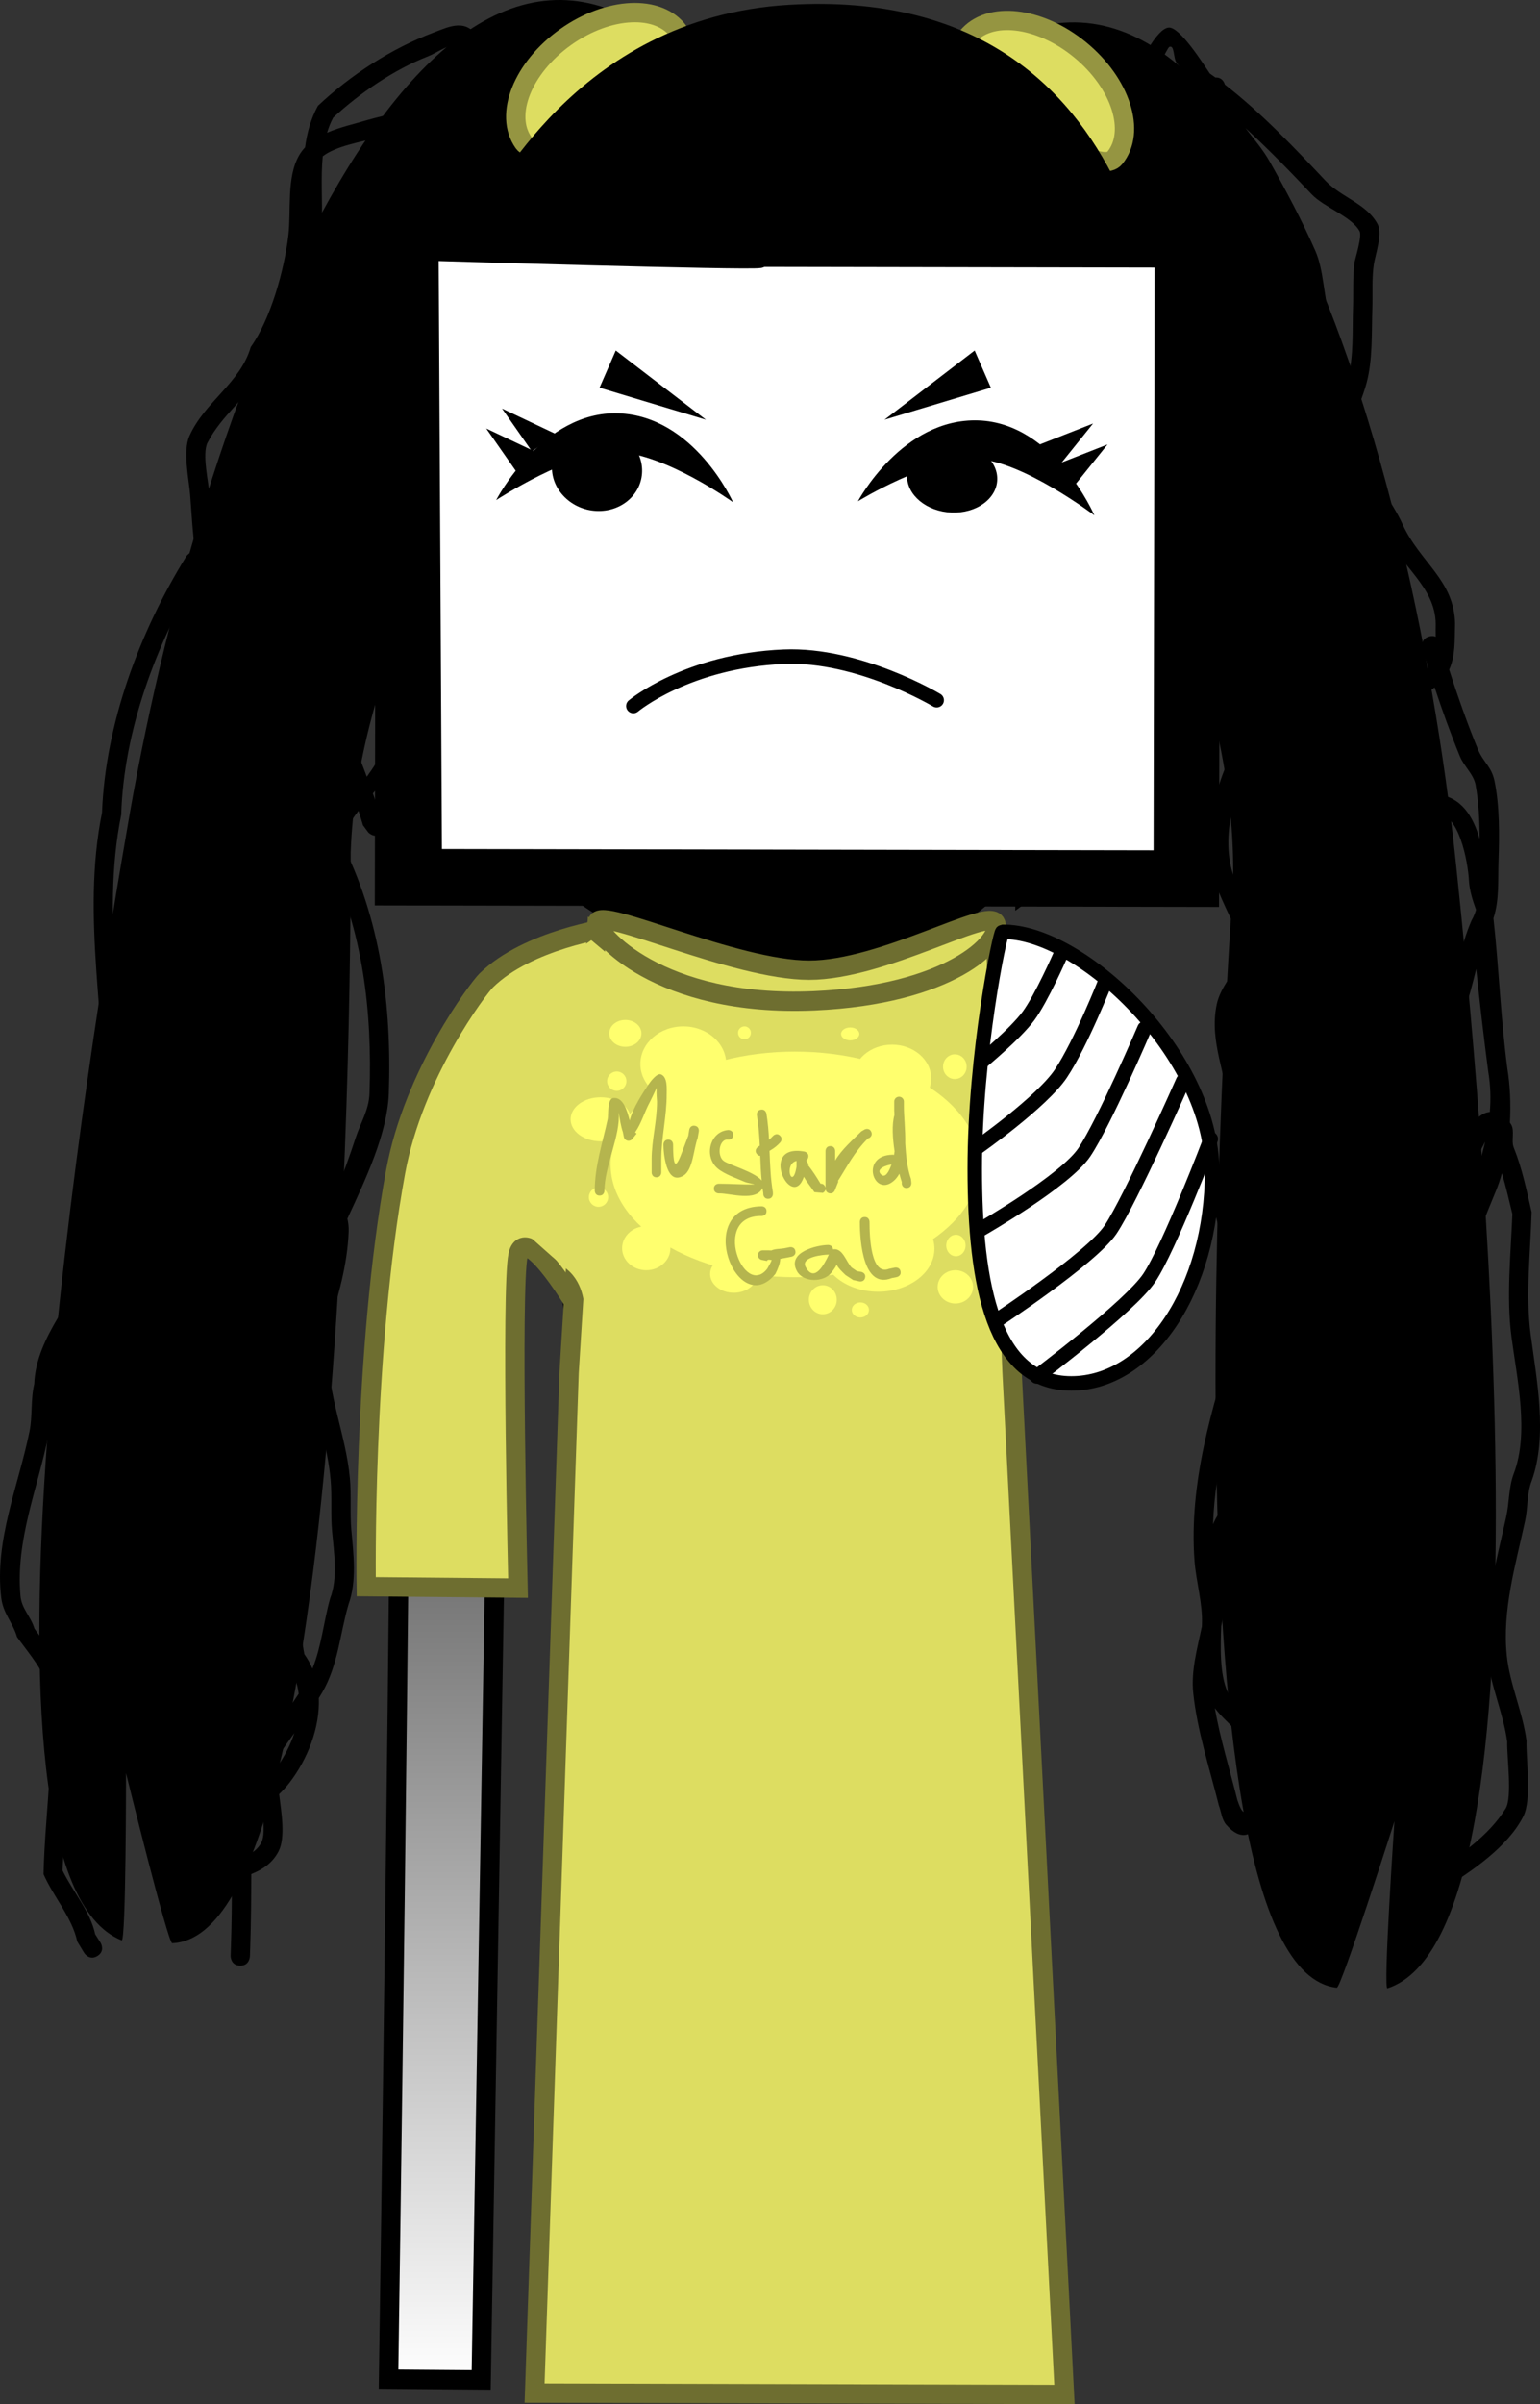 <svg version="1.1" xmlns="http://www.w3.org/2000/svg" xmlns:xlink="http://www.w3.org/1999/xlink" width="159.433" height="248.734" viewBox="0,0,159.433,248.734"><rect x="0" y="0" width="159.433" height="248.734" fill="#333333" stroke="none"/><defs><linearGradient x1="321.903" y1="134.031" x2="321.903" y2="289.072" gradientUnits="userSpaceOnUse" id="color-1"><stop offset="0" stop-color="#000000"/><stop offset="1" stop-color="#ffffff"/></linearGradient></defs><g transform="translate(-240.095,-42.145)"><g stroke-miterlimit="10"><g fill="none" stroke="none" stroke-width="1" stroke-linecap="butt" font-family="sans-serif" font-weight="normal" font-size="12" text-anchor="start"><g/><g/></g><g fill="#000000" stroke="none" stroke-width="0.5" stroke-linecap="butt"><path d="M387.896,237.73c-0.683,-0.731 0.048,-1.413 0.048,-1.413l0.501,-0.441c2.744,-1.697 5.821,-3.843 7.528,-6.632c0.705,-1.151 0.109,-5.441 0.158,-6.892c-0.393,-2.953 -1.71,-5.762 -2.031,-8.676c-0.544,-4.947 0.892,-9.867 1.926,-14.597c0.338,-1.545 0.235,-2.947 0.767,-4.428c1.644,-4.235 0.336,-9.959 -0.222,-14.206c-0.537,-4.094 -0.07,-8.555 0.095,-12.698c-0.348,-1.439 -0.67,-2.837 -1.081,-4.219c-0.17,0.608 -0.365,1.192 -0.587,1.744c-1.172,2.912 -2.477,5.6 -2.561,8.869l-0.034,0.999c-0.019,0.552 -0.481,0.984 -1.033,0.965c-0.352,-0.012 -0.656,-0.205 -0.825,-0.487l-1.044,-1.688l0.013,-0.008c-0.029,-0.043 -0.058,-0.088 -0.086,-0.132c-2.13,-3.457 0.147,-9.124 1.546,-12.287c0.574,-1.299 1.6,-4.165 3.358,-4.311c0.111,-1.347 0.079,-2.735 -0.164,-4.186c-0.469,-3.569 -0.875,-7.089 -1.245,-10.611c-0.367,1.463 -0.712,2.927 -1.272,4.348c-1.377,3.498 -3.854,6.527 -3.985,10.385l-0.098,0.134l0.055,0.02l-0.359,0.966c-0.14,0.404 -0.53,0.688 -0.979,0.673c-0.399,-0.014 -0.735,-0.259 -0.884,-0.603l-0.612,-1.336l0.372,-0.17c-0.712,-1.912 -0.427,-3.734 -0.401,-6.256c0.063,-6.124 0.226,-12.234 0.434,-18.355c0.111,-3.26 -0.472,-7.62 3.604,-7.882c2.607,0.244 3.794,2.3 4.478,4.608c0.001,-1.881 -0.097,-3.809 -0.416,-5.572c-0.2,-1.106 -1.195,-1.915 -1.623,-2.955c-0.925,-2.248 -1.814,-4.705 -2.619,-7.143c-0.37,0.273 -0.717,0.558 -0.854,0.976c-0.358,1.089 -0.378,2.566 -0.791,3.642c-0.507,1.322 -1.406,1.373 -1.394,2.787l-0.405,1.441c0,0 -0.275,0.961 -1.237,0.686c-0.961,-0.275 -0.686,-1.237 -0.686,-1.237l0.352,-1.202c0.097,-1.51 1.03,-1.861 1.476,-3.119c0.378,-1.067 0.369,-2.583 0.791,-3.642c0.39,-0.979 1.46,-1.526 2.093,-2.368c-0.209,-0.667 -0.41,-1.328 -0.603,-1.978c0,0 -0.284,-0.959 0.675,-1.243c0.289,-0.086 0.517,-0.058 0.694,0.022c-0.001,-0.458 -0.013,-0.915 0.002,-1.359c-0.056,-3.831 -3.627,-5.934 -5.235,-9.409c-0.608,-1.314 -1.468,-2.619 -2.276,-3.935c0.187,0.61 0.369,1.206 0.522,1.78c0.483,1.814 0.578,3.925 1.128,5.669c0.351,1.112 0.957,2.203 0.944,3.369c0,0 -0.034,0.999 -1.033,0.965c-0.999,-0.034 -0.965,-1.033 -0.965,-1.033c0.064,-0.94 -0.57,-1.796 -0.851,-2.696c-0.555,-1.776 -0.663,-3.907 -1.151,-5.749c-0.69,-2.602 -1.871,-5.592 -1.762,-8.337c0.018,-0.451 0.074,-0.891 0.158,-1.323c-1.003,-3.476 -1.816,-7.092 -2.389,-10.525c-0.587,-1.975 -0.524,-4.776 -1.377,-6.535c-1.475,-3.041 -3.001,-6.136 -4.646,-9.077c-1.578,-2.822 -3.953,-4.695 -4.703,-7.782c-0.389,-0.303 -0.781,-0.6 -1.175,-0.889c-0.616,-0.87 -1.348,-1.653 -2.002,-2.495c-0.375,-0.482 -0.207,-1.909 -0.766,-1.664c-0.228,0.1 -1.713,3.372 -2.037,3.823l0.175,-0.216c0,0 -0.034,0.999 -1.033,0.965c-0.999,-0.034 -0.965,-1.033 -0.965,-1.033l0.198,-0.882c0.751,-1.048 2.306,-4.525 3.588,-4.657c1.166,-0.12 3.678,3.897 4.266,4.752c0.194,0.135 0.387,0.273 0.58,0.413c0.671,-0.033 0.904,0.479 0.978,0.733c3.751,2.898 7.261,6.593 10.413,9.943c1.613,1.715 4.307,2.395 5.41,4.522c0.517,0.996 -0.264,3.197 -0.403,4.137c-0.217,1.468 -0.1,3.082 -0.151,4.566c-0.086,2.514 0.052,5.293 -0.604,7.727c-0.364,1.35 -0.97,2.658 -1.296,4.037c0.313,1.068 0.641,2.124 0.981,3.161c0.822,2.504 2.937,4.949 4.047,7.396c1.785,3.937 5.361,5.773 5.434,10.298c-0.058,1.729 0.063,3.234 -0.607,4.747c0.888,2.78 1.904,5.633 2.962,8.211c0.578,1.409 1.417,1.781 1.733,3.317c0.531,2.58 0.504,5.604 0.413,8.251c-0.07,2.07 0.095,4.047 -0.527,5.938c0.563,5.098 0.753,10.353 1.442,15.565c0.275,1.702 0.369,3.638 0.262,5.582c0.04,0.055 0.077,0.112 0.112,0.169c0.424,0.698 -0.012,1.676 0.293,2.434c0.87,2.16 1.314,4.371 1.842,6.65c-0.12,4.127 -0.641,8.572 -0.101,12.643c0.616,4.641 1.783,10.51 0.113,15.156c-0.518,1.334 -0.382,2.743 -0.689,4.164c-0.983,4.554 -2.391,9.225 -1.886,13.987c0.309,2.915 1.648,5.785 2.036,8.752c-0.057,1.989 0.561,6.058 -0.334,7.821c-1.614,3.178 -5.368,5.693 -8.296,7.505l-0.188,0.202c0,0 -0.731,0.683 -1.413,-0.048zM392.906,136.275c-0.356,-0.993 -0.681,-2.011 -0.737,-3.057c-0.102,-1.891 -1.034,-7.103 -3.44,-6.899c-1.967,-0.568 -1.493,4.657 -1.537,5.951c-0.208,6.105 -0.371,12.199 -0.433,18.307c-0.005,0.464 0.031,1.022 0.068,1.618c0.886,-2.067 2.106,-4.024 2.947,-6.141c1.124,-2.829 1.419,-5.842 2.668,-8.678c0.201,-0.353 0.351,-0.721 0.464,-1.101zM390.998,170.095c0.763,-3.343 2.102,-6.501 2.85,-9.828c-0.453,0.851 -0.989,1.919 -1.045,2.047c-0.567,1.294 -1.539,2.812 -1.782,4.229c-0.203,1.186 -0.131,2.373 -0.022,3.552zM379.636,81.266c0.626,-2.263 0.455,-4.924 0.534,-7.268c0.053,-1.552 -0.054,-3.226 0.167,-4.762c0.041,-0.284 0.794,-2.654 0.513,-3.17c-0.841,-1.544 -3.681,-2.461 -4.978,-3.836c-2.149,-2.28 -4.435,-4.635 -6.837,-6.833c0.862,1.126 1.812,2.223 2.497,3.44c1.659,2.948 3.37,6.148 4.735,9.253c0.881,2.004 0.862,4.736 1.501,6.904c0.393,2.409 0.92,4.881 1.542,7.331c0.116,-0.351 0.227,-0.703 0.326,-1.058z"/><path d="M371.129,124.053c0.999,0.034 0.965,1.033 0.965,1.033l-0.023,0.666c-0.166,4.874 -0.129,9.546 -1.149,14.173c0.373,1.093 0.593,2.167 0.515,3.192c1.652,2.564 1.17,6.07 1.071,8.998l-0.011,0.333c0,0 -0.034,0.999 -1.033,0.965c-0.999,-0.034 -0.965,-1.033 -0.965,-1.033l0.011,-0.333c0.097,-2.844 0.505,-5.886 -1.005,-8.416c0,-0.05 -0,-0.1 -0.001,-0.15c-0.625,0.979 -1.294,1.955 -1.485,2.971c-0.693,3.687 1.079,6.889 1.318,10.435c0.252,3.748 -0.254,7.689 -0.382,11.449c-0.178,5.2 2.332,10.45 2.795,15.649c0.313,3.512 -0.754,6.596 -1.343,9.909c-0.346,1.944 -0.528,3.397 -1.721,5.085c-2.298,2.069 -1.624,5.366 -1.724,8.312c-0.035,1.028 -0.217,2.063 -0.439,3.099c-0.071,1.982 -0.184,4.973 0.667,6.808c0.621,1.34 1.43,1.784 2.4,2.835c1.394,1.512 1.845,3.949 2.06,5.934c0.246,2.271 -1.511,8.494 -4.602,4.97c-0.471,-0.537 -0.512,-1.334 -0.769,-2.001c-0.963,-3.853 -2.247,-7.748 -2.652,-11.632c-0.241,-2.313 0.416,-4.592 0.894,-6.88c0.002,-0.073 0.005,-0.144 0.007,-0.215c0.092,-2.159 -0.609,-4.429 -0.771,-6.598c-0.592,-7.91 1.78,-15.873 4.16,-23.245c0,0 0.262,-0.811 1.051,-0.694c-0.895,-3.797 -2.141,-7.596 -2.012,-11.405c0.125,-3.681 0.624,-7.536 0.389,-11.204c-0.237,-3.711 -2.103,-7.133 -1.288,-10.999c0.388,-1.841 1.88,-3.269 2.533,-5.036c0.082,-0.281 0.158,-0.563 0.23,-0.846c-0.977,-2.701 -2.715,-5.367 -3.28,-8.116c-1.021,-4.966 1.092,-10.809 3.621,-14.916c0,0 0.525,-0.851 1.376,-0.325c0.851,0.525 0.325,1.376 0.325,1.376c-2.261,3.649 -4.333,9.091 -3.351,13.53c0.344,1.554 1.175,3.218 1.986,4.898c0.481,-3.573 0.449,-7.221 0.575,-10.946l0.023,-0.666c0,0 0.034,-0.999 1.033,-0.965zM369.469,182.069c-1.818,5.68 -3.585,11.718 -3.793,17.774c0.326,-0.776 0.805,-1.508 1.505,-2.183c1.351,-1.843 1.133,-4.052 1.663,-6.14c0.612,-2.408 1.149,-4.795 0.912,-7.358c-0.064,-0.698 -0.164,-1.396 -0.287,-2.094zM365.865,218.863c0.544,3.167 1.54,6.337 2.325,9.494c1.4,4.278 1.433,-3.656 0.946,-5.358c-0.473,-1.657 -2.214,-2.694 -3.271,-4.136z"/></g><path d="M279.638,128.315c-0.731,0.683 -1.413,-0.048 -1.413,-0.048l-0.55,-0.743c-0.148,-0.505 -0.304,-1.004 -0.465,-1.497c-0.252,0.329 -0.499,0.669 -0.736,1.023c-0.384,0.575 -0.766,1.249 -1.175,1.92c4.225,8.203 5.359,17.169 5.047,26.345c-0.168,4.133 -2.379,8.79 -4.286,12.907c0.092,0.407 0.145,0.834 0.134,1.293c-0.129,3.492 -1.082,6.745 -2.106,9.982c0.027,0.817 0.044,1.592 0.021,2.287c-0.159,4.662 1.782,8.674 2.208,13.294c0.163,1.769 -0.007,3.59 0.153,5.365c0.228,2.513 0.577,5.276 -0.297,7.706c-0.879,3.006 -1.066,6.24 -2.705,9.073c-0.117,0.202 -0.24,0.406 -0.368,0.61c0.123,3.066 -1.165,6.321 -3.035,8.751c-0.337,0.437 -0.7,0.822 -1.072,1.186c0.229,1.852 0.68,4.489 -0.063,5.918c-0.64,1.231 -1.673,1.89 -2.819,2.347c-0.009,2.513 -0.024,5.019 -0.109,7.51l-0.034,0.999c0,0 -0.034,0.999 -1.033,0.965c-0.999,-0.034 -0.965,-1.033 -0.965,-1.033l0.034,-0.999c0.077,-2.253 0.096,-4.52 0.106,-6.793c-0.076,0.022 -0.152,0.045 -0.227,0.067l-1.011,0.299c0,0 -0.959,0.284 -1.243,-0.675c-0.284,-0.959 0.675,-1.243 0.675,-1.243l0.029,-0.009c0.058,-0.157 0.131,-0.259 0.131,-0.259c0.896,-1.133 1.095,-2.813 1.683,-4.276c0.016,-1.15 0.04,-2.3 0.079,-3.447c0,0 0.034,-0.999 1.033,-0.965c0.445,0.015 0.685,0.222 0.815,0.446l-0.298,-0.163l-0.477,0.069c0.036,-0.09 0.072,-0.18 0.11,-0.27l-0.149,-0.082c0,0 0.023,-0.689 0.604,-0.903c0.29,-0.581 0.617,-1.158 0.969,-1.732c0.053,-3.541 0.429,-7.155 0.547,-10.633c0,0 0.034,-0.999 1.033,-0.965c0.999,0.034 0.965,1.033 0.965,1.033c-0.083,2.426 -0.301,4.928 -0.44,7.422c0.71,-1.008 1.425,-2.012 2.078,-3.016c-0.143,-1.149 -0.541,-2.267 -1.246,-3.296c-0.571,-2.512 -0.4,-5.032 -1.126,-7.493l-0.028,-0.647c0,0 0.034,-0.999 1.033,-0.965c0.999,0.034 0.965,1.033 0.965,1.033l-0.051,0.019c0.694,2.403 0.559,4.825 1.04,7.256c0.34,0.476 0.617,0.977 0.836,1.497c0.946,-2.333 1.16,-4.873 1.832,-7.259c0.824,-2.133 0.402,-4.738 0.202,-6.952c-0.159,-1.76 0.006,-3.564 -0.15,-5.318c-0.31,-3.494 -1.467,-6.624 -1.979,-9.956c-0.161,0.631 -0.308,1.266 -0.436,1.907c-0.803,4.021 -0.977,8.428 -3.048,12.26c-1.228,2.95 -0.927,6.922 -1.036,10.12l-0.011,0.333c0,0 -0.034,0.999 -1.033,0.965c-0.999,-0.034 -0.965,-1.033 -0.965,-1.033l0.011,-0.333c0.121,-3.553 -0.071,-7.591 1.225,-10.904c2.006,-3.673 2.112,-7.942 2.896,-11.796c0.521,-2.562 1.362,-5.033 2.158,-7.514c-0.066,-3 -0.229,-6.407 0.785,-8.915c0.351,-0.869 0.704,-1.732 1.054,-2.595c-0.376,-1.173 -1.053,-2.287 -1.226,-3.574c-0.477,-3.542 -0.103,-7.173 -0.309,-10.745c-0.151,-2.604 -1.132,-5.23 -1.073,-7.806c0,0 0.034,-0.999 1.033,-0.965c0.999,0.034 0.965,1.033 0.965,1.033c-0.121,2.452 0.931,5.109 1.07,7.609c0.197,3.535 -0.153,7.119 0.297,10.621c0.056,0.433 0.157,0.837 0.283,1.226c0.68,-1.733 1.329,-3.48 1.909,-5.274c0.522,-1.612 1.409,-2.946 1.453,-4.674c0.289,-8.491 -0.671,-16.771 -4.353,-24.413c-0.702,0.812 -1.52,1.412 -2.537,1.498c0,0 -0.999,-0.034 -0.965,-1.033c0.034,-0.999 1.033,-0.965 1.033,-0.965c0.206,0.102 2.167,-2.198 2.595,-2.797c0.731,-1.023 1.626,-2.082 2.517,-3.183c-1.788,-5.022 -3.954,-9.632 -4.383,-15.23c0,0 -0.077,-0.997 0.921,-1.074c0.997,-0.077 1.074,0.921 1.074,0.921c0.381,4.962 2.171,9.136 3.82,13.536c1.4,-1.927 2.532,-3.983 2.607,-6.202l0.011,-0.333c0,0 0.034,-0.999 1.033,-0.965c0.999,0.034 0.965,1.033 0.965,1.033l-0.011,0.333c-0.12,3.511 -2.003,5.58 -3.975,7.858c0.316,0.892 0.619,1.798 0.895,2.727l0.094,-0.054c0,0 0.683,0.731 -0.048,1.413zM267.108,232.86c0.403,-0.681 0.305,-2.068 0.131,-3.376c-0.334,0.367 -0.65,0.764 -0.929,1.22c-0.06,0.097 -0.116,0.195 -0.17,0.294c-0.012,0.955 -0.018,1.91 -0.022,2.864c0.389,-0.243 0.73,-0.562 0.99,-1.002zM270.567,221.449c-0.61,0.839 -1.213,1.684 -1.752,2.528c-0.002,0.308 -0,0.614 0.004,0.92c0.75,-1.07 1.354,-2.241 1.748,-3.448zM266.073,226.622c0.161,0.28 0.151,0.587 0.151,0.587c-0.006,0.171 -0.011,0.342 -0.017,0.513c0.225,-0.221 0.453,-0.437 0.68,-0.654z" fill="#000000" stroke="none" stroke-width="0.5" stroke-linecap="butt"/><path d="M267.358,86.166c-0.999,-0.034 -0.965,-1.033 -0.965,-1.033l0.085,-0.981c0.46,-1.185 0.377,-2.362 0.694,-3.574c-1.454,2.703 -4.145,4.53 -5.595,7.376c-0.574,1.126 0.111,4.117 0.2,5.253c0.208,2.631 0.229,5.657 1.011,8.164c0,0 0.284,0.959 -0.675,1.243c-0.959,0.284 -1.243,-0.675 -1.243,-0.675c-0.055,-0.193 -0.106,-0.388 -0.155,-0.584c-4.472,7.413 -7.813,16.396 -8.072,25.085c-2.194,10.873 0.516,21.808 0.227,32.609c-0.145,4.27 0.461,9.63 -1.194,13.65c-1.735,4.213 -5.902,8.218 -6.052,12.886c-0.402,1.706 -0.175,3.365 -0.513,5.047c-1.11,5.517 -3.416,10.821 -2.896,16.629c0.119,1.33 1.073,2.117 1.446,3.376c0.806,1.155 2.547,3.275 2.916,4.61c1.847,6.675 0.327,13.523 -0.012,20.405c1.081,2.236 2.87,4.207 3.385,6.611l0.555,0.869c0,0 0.526,0.85 -0.324,1.377c-0.85,0.526 -1.377,-0.324 -1.377,-0.324l-0.71,-1.175c-0.532,-2.483 -2.439,-4.583 -3.49,-6.964c0.155,-7.052 1.464,-13.43 0.04,-20.284c-0.21,-1.01 -2.151,-3.347 -2.785,-4.256c-0.455,-1.538 -1.433,-2.393 -1.636,-4.067c-0.718,-5.93 1.787,-11.574 2.926,-17.193c0.33,-1.628 0.101,-3.262 0.493,-4.924c0.177,-4.924 4.341,-8.965 6.183,-13.379c1.563,-3.746 0.911,-8.977 1.046,-12.956c0.359,-10.859 -2.424,-21.835 -0.214,-32.778c0.35,-9.221 3.886,-18.667 8.701,-26.466c0,0 0.355,-0.576 0.955,-0.488c-0.286,-1.955 -0.379,-3.989 -0.53,-5.898c-0.126,-1.594 -0.78,-4.523 -0.08,-6.097c1.58,-3.551 5.287,-5.497 6.351,-9.211c2.059,-2.871 3.479,-7.992 3.894,-11.537c0.305,-2.609 -0.207,-5.98 1.107,-8.282c0.176,-0.309 0.386,-0.587 0.622,-0.839c0.205,-1.5 0.594,-2.952 1.333,-4.3c3.41,-3.214 7.645,-5.947 12,-7.59c1.516,-0.572 3.499,-1.604 4.674,0.775c0.529,1.07 -1.447,2.217 -1.907,2.818c-1.54,2.011 -2.55,4.713 -4.829,6.105c-1.127,0.689 -2.984,0.911 -4.256,1.287c-1.198,0.342 -3.854,0.776 -5.184,1.83c-0.214,2.235 -0.021,4.612 -0.092,6.713c-0.045,1.33 0.245,3.35 -0.2,4.619c-0.261,0.746 -0.945,1.347 -1.038,2.132c-0.394,3.334 -1.061,6.455 -3.076,9.218c-0.478,1.266 -0.278,2.546 -0.748,3.854l0.039,0.352c0,0 -0.034,0.999 -1.033,0.965zM273.956,55.876c1.382,-0.6 2.931,-0.935 4.168,-1.311c1.871,-0.554 4.436,-0.841 5.541,-2.69c0.235,-0.393 0.122,-0.941 0.379,-1.321c0.641,-0.952 1.453,-1.777 2.152,-2.687c0.3,-0.39 0.667,-0.736 1.073,-1.013c0.135,-0.092 0.648,-0.024 0.487,-0.053c-1.146,-0.205 -2.371,0.791 -3.371,1.18c-3.456,1.344 -7.02,3.771 -9.793,6.331c-0.266,0.496 -0.473,1.02 -0.635,1.565zM267.596,79.669c0.446,-0.687 0.806,-1.4 1.11,-2.129c-0.271,0.499 -0.556,0.962 -0.853,1.376c-0.074,0.259 -0.161,0.51 -0.257,0.753z" fill="#000000" stroke="none" stroke-width="0.5" stroke-linecap="butt"/><path d="M338.964,49.582c28.042,-22.999 47.069,36.24 51.866,81.938c2.551,24.295 10.791,110.502 -7.096,116.338c-0.467,0.152 0.725,-17.288 0.725,-17.288c0,0 -5.523,17.27 -5.968,17.223c-19.036,-2.037 -10.776,-113.274 -10.758,-113.807c1.281,-37.603 -37.236,-77.459 -28.769,-84.403z" fill="#000000" stroke="none" stroke-width="0" stroke-linecap="butt"/><path d="M276.4,130.374c-0.018,0.534 0.655,112.075 -18.475,112.812c-0.448,0.017 -4.783,-17.589 -4.783,-17.589c0,0 0.003,17.481 -0.453,17.297c-17.449,-7.039 -3.363,-92.485 0.835,-116.551c7.895,-45.265 30.908,-103.073 57.32,-78.219c7.975,7.504 -33.164,44.648 -34.444,82.25z" fill="#000000" stroke="none" stroke-width="0" stroke-linecap="butt"/><path d="M351.917,47.298c4.215,3.457 5.822,8.466 3.59,11.189c-2.233,2.722 -17.498,-9.797 -15.265,-12.519c2.233,-2.722 7.46,-2.127 11.675,1.33z" fill="#dddd61" stroke="#959541" stroke-width="2" stroke-linecap="butt"/><path d="M310.38,45.451c2.042,2.868 -14.039,14.32 -16.081,11.452c-2.042,-2.868 -0.098,-7.756 4.343,-10.919c4.441,-3.162 9.696,-3.401 11.739,-0.533z" fill="#dddd61" stroke="#959541" stroke-width="2" stroke-linecap="butt"/><path d="M280.32,288.291c0,0 1.389,-93.71 1.231,-117.339c-0.055,-8.153 8.187,-36.761 40.202,-36.921c31.602,-0.158 39.857,29.487 39.849,36.897c-0.005,2.874 -2.647,3.508 -3.154,4.798c-2.391,6.083 -6.847,-1.558 -6.847,-1.558c0,0 0.075,-3.099 -2.816,-3.154c-3.434,-0.065 -2.945,3.116 -2.945,3.116c0,0 -1.418,6.627 -1.407,12.605c0.031,17.474 1.613,102.265 1.613,102.265l-48.214,0.072c0,0 2.789,-79.963 2.738,-99.053c-0.021,-7.795 -2.044,-17.895 -2.044,-17.895c0,0 -0.721,-1.205 -3.886,-1.22c-3.111,-0.015 -2.816,2.909 -2.816,2.909l-1.914,114.556z" fill="url(#color-1)" stroke="#000000" stroke-width="2" stroke-linecap="butt"/><path d="M346.759,141.018c0,0 3.699,-0.701 9.5,6c1.535,1.773 4.543,3.002 6.368,13.191c-0.768,1.428 -1.443,2.967 -1.668,4.257c-0.27,1.55 0.33,4.257 -0.325,5.617c-0.591,1.226 -2.049,1.06 -3.059,0.77c-2.116,3.434 -0.234,13.57 -7.189,10.965c-1.062,-0.398 -1.827,-0.935 -2.738,-1.606c-0.539,-0.183 -1.992,-1.063 -2.545,-1.057c-1.532,0.017 -2.362,1.378 -3.374,2.229c-0.214,0.18 -0.428,0.367 -0.64,0.56c2.388,-20.392 5.668,-40.926 5.668,-40.926z" fill="#000000" stroke="none" stroke-width="0" stroke-linecap="butt"/><path d="M284.028,80.698c0.255,-1.393 6.147,-18.077 6.223,-18.002c0.778,0.768 8.979,-18.74 31.532,-20.055c38.702,-2.258 38.6,38.041 39.678,41.311c3.129,9.493 2.865,15.453 1.59,14.329c-1.189,-1.049 -3.692,-3.273 -3.692,-3.273c0,0 2.737,10.447 0.606,20.728c-1.884,9.422 -7.88,16.967 -7.88,16.967l-1.075,-2.385c0,0 -1.097,2.162 -2.272,3.257c-1.175,1.095 -3.536,2.794 -3.536,2.794l0.034,-3.705c0,0 -7.431,10.771 -24.707,10.036c-16.288,-0.81 -25.693,-11.556 -25.693,-11.556l-0.206,2.649c0,0 -3.78,-3.423 -5.847,-9.912c-2.464,-7.734 -2.821,-12.346 -2.821,-12.346l-4.259,-5.175c0,0 -3.188,-2.999 -0.934,-8.762c2.127,-5.442 2.471,-10.88 2.471,-10.88c0,0 -1.383,0.615 -3.355,0.681c-1.248,0.042 3.987,-5.839 4.144,-6.699z" fill="#000000" stroke="none" stroke-width="1.5" stroke-linecap="butt"/><path d="M277.509,87.267h0c0,0 -0,0 -0,0z" fill="#000000" stroke="none" stroke-width="1.5" stroke-linecap="butt"/><path d="M295.186,105.377c0,0 -3.462,-3.043 -4.028,-8.593c-0.316,-3.096 2.233,-2.205 2.233,-2.205" fill="none" stroke="#000000" stroke-width="0.25" stroke-linecap="round"/><path d="M349.817,100.57c1.232,-5.94 2.083,-8.549 4.015,-8.224c1.931,0.325 1.631,4.307 0.14,10.002c-1.417,5.413 -6.466,8.76 -6.466,8.76c0,0 1.079,-4.598 2.311,-10.539z" fill="#ffffff" stroke="#000000" stroke-width="1" stroke-linecap="butt"/><path d="M279.598,135.121l0.127,-70.667l86,0.154l-0.127,70.667z" fill="#000000" stroke="#000000" stroke-width="1.4" stroke-linecap="butt"/><path d="M285.149,130.683l-0.343,-62.254c0,0 32.624,0.995 33.971,0.751l0.03,-0.006c0,0 0.125,-0.027 0.235,-0.117l41.289,0.074l-0.111,61.687z" fill="#ffffff" stroke="#000000" stroke-width="1.4" stroke-linecap="butt"/><g fill="#000000" stroke="none" stroke-width="0" stroke-linecap="butt"><path d="M291.46,93.888c0,0 4.775,-9.248 12.648,-8.98c7.873,0.268 11.875,9.198 11.875,9.198c0,0 -7.002,-5.021 -12.011,-5.192c-4.676,-0.159 -12.512,4.974 -12.512,4.974z"/><path d="M292.073,84.417l5.618,2.66l-2.529,1.765z"/><path d="M290.434,86.479l5.618,2.66l-2.529,1.765z"/></g><g fill="#000000" stroke="none" stroke-width="0" stroke-linecap="butt"><path d="M341.249,89.649c-5.009,-0.171 -12.337,4.362 -12.337,4.362c0,0 4.6,-8.637 12.473,-8.369c7.873,0.268 12.008,9.82 12.008,9.82c0,0 -7.468,-5.654 -12.144,-5.813z"/><path d="M349.877,90.166l-2.403,-1.933l5.786,-2.271z"/><path d="M351.372,92.334l-2.403,-1.933l5.786,-2.271z"/></g><path d="M278.01,206.305c0,0 -0.404,-24.21 3.046,-42.954c1.872,-10.168 8.574,-18.979 9.373,-19.765c4.326,-4.255 12.724,-5.424 12.724,-5.424l-3.734,38.574c0,0 -4.96,-8.192 -5.695,-4.716c-0.735,3.476 0,34.429 0,34.429z" fill="#dddd61" stroke="#6e6e30" stroke-width="2" stroke-linecap="butt"/><path d="M295.439,289.733l3.571,-105.571l2.857,-45.714c0,0 12.262,5.143 20.857,5.143c8.547,0 20.429,-4.714 20.429,-4.714l1.714,45.143l5.429,105.857z" fill="#dddd61" stroke="#6e6e30" stroke-width="2" stroke-linecap="butt"/><path d="M301.941,137.544c0.406,-1.588 14.21,4.975 21.927,4.975c7.683,0 18.662,-6.577 19.31,-4.849c0.714,1.905 -4.82,7.404 -18.804,8.019c-16.137,0.709 -22.702,-7.091 -22.433,-8.145z" fill="#dddd61" stroke="#6e6e30" stroke-width="2" stroke-linecap="butt"/><path d="M306.572,90.903c-0.035,2.389 -2.154,4.227 -4.733,4.106c-2.578,-0.121 -4.64,-2.156 -4.605,-4.544c0.035,-2.389 2.154,-4.227 4.733,-4.106c2.578,0.121 4.64,2.156 4.605,4.544z" fill="#000000" stroke="none" stroke-width="0" stroke-linecap="butt"/><path d="M293.724,168.983l3.286,-26.571l4.298,-2.998l11.417,9.569l-12.143,28.571c0,0 0.09,-2.527 -1.773,-4.072c-1.748,-1.449 -5.084,-4.5 -5.084,-4.5z" fill="#dddd61" stroke="none" stroke-width="0" stroke-linecap="butt"/><path d="M341.474,162.614c0,6.443 -8.544,11.667 -19.083,11.667c-10.539,0 -19.083,-5.223 -19.083,-11.667c0,-6.443 8.544,-11.667 19.083,-11.667c10.539,0 19.083,5.223 19.083,11.667z" fill="#ffff6e" stroke="none" stroke-width="0" stroke-linecap="butt"/><path d="M365.582,163.341c0,12.111 -6.524,21.929 -14.571,21.929c-8.048,0 -10,-10.103 -10,-22.214c0,-11.922 2.623,-24.496 2.857,-24.5c8.046,-0.153 21.714,12.675 21.714,24.786z" fill="#ffffff" stroke="#000000" stroke-width="1.5" stroke-linecap="butt"/><path d="M354.582,143.555c0,0 -2.584,6.564 -4.655,9.659c-1.972,2.946 -8.631,7.627 -8.631,7.627" fill="none" stroke="#000000" stroke-width="1.5" stroke-linecap="round"/><path d="M349.867,140.983c0,0 -1.953,4.46 -3.3,6.28c-1.366,1.846 -4.842,4.72 -4.842,4.72" fill="none" stroke="#000000" stroke-width="1.5" stroke-linecap="round"/><path d="M358.582,148.555c0,0 -4.155,9.707 -6.226,12.802c-1.972,2.946 -10.631,7.913 -10.631,7.913" fill="none" stroke="#000000" stroke-width="1.5" stroke-linecap="round"/><path d="M362.582,153.983c0,0 -5.441,12.279 -7.512,15.373c-1.972,2.946 -11.917,9.484 -11.917,9.484" fill="none" stroke="#000000" stroke-width="1.5" stroke-linecap="round"/><path d="M365.439,159.983c0,0 -4.298,11.279 -6.369,14.373c-1.972,2.946 -11.631,10.198 -11.631,10.198" fill="none" stroke="#000000" stroke-width="1.5" stroke-linecap="round"/><path d="M305.391,157.948c0,1.258 -1.393,2.278 -3.111,2.278c-1.718,0 -3.111,-1.02 -3.111,-2.278c0,-1.258 1.393,-2.278 3.111,-2.278c1.718,0 3.111,1.02 3.111,2.278z" fill="#ffff6e" stroke="none" stroke-width="0" stroke-linecap="butt"/><path d="M318.502,173.948c0,1.074 -1.094,1.944 -2.444,1.944c-1.35,0 -2.444,-0.871 -2.444,-1.944c0,-1.074 1.094,-1.944 2.444,-1.944c1.35,0 2.444,0.871 2.444,1.944z" fill="#ffff6e" stroke="none" stroke-width="0" stroke-linecap="butt"/><path d="M303.058,166.003c0,0.552 -0.448,1 -1,1c-0.552,0 -1,-0.448 -1,-1c0,-0.552 0.448,-1 1,-1c0.552,0 1,0.448 1,1z" fill="#ffff6e" stroke="none" stroke-width="0" stroke-linecap="butt"/><path d="M309.502,171.281c0,1.258 -1.119,2.278 -2.5,2.278c-1.381,0 -2.5,-1.02 -2.5,-2.278c0,-1.258 1.119,-2.278 2.5,-2.278c1.381,0 2.5,1.02 2.5,2.278z" fill="#ffff6e" stroke="none" stroke-width="0" stroke-linecap="butt"/><path d="M315.28,152.225c0,2.148 -1.99,3.889 -4.444,3.889c-2.455,0 -4.444,-1.741 -4.444,-3.889c0,-2.148 1.99,-3.889 4.444,-3.889c2.455,0 4.444,1.741 4.444,3.889z" fill="#ffff6e" stroke="none" stroke-width="0" stroke-linecap="butt"/><path d="M304.947,154.003c0,0.552 -0.448,1 -1,1c-0.552,0 -1,-0.448 -1,-1c0,-0.552 0.448,-1 1,-1c0.552,0 1,0.448 1,1z" fill="#ffff6e" stroke="none" stroke-width="0" stroke-linecap="butt"/><path d="M336.502,153.725c0,1.933 -1.816,3.5 -4.056,3.5c-2.24,0 -4.056,-1.567 -4.056,-3.5c0,-1.933 1.816,-3.5 4.056,-3.5c2.24,0 4.056,1.567 4.056,3.5z" fill="#ffff6e" stroke="none" stroke-width="0" stroke-linecap="butt"/><path d="M336.836,171.337c0,2.455 -2.612,4.444 -5.833,4.444c-3.222,0 -5.833,-1.99 -5.833,-4.444c0,-2.455 2.612,-4.444 5.833,-4.444c3.222,0 5.833,1.99 5.833,4.444z" fill="#ffff6e" stroke="none" stroke-width="0" stroke-linecap="butt"/><path d="M326.724,176.614c0,0.828 -0.647,1.5 -1.444,1.5c-0.798,0 -1.444,-0.672 -1.444,-1.5c0,-0.828 0.647,-1.5 1.444,-1.5c0.798,0 1.444,0.672 1.444,1.5z" fill="#ffff6e" stroke="none" stroke-width="0" stroke-linecap="butt"/><path d="M330.058,177.67c0,0.43 -0.398,0.778 -0.889,0.778c-0.491,0 -0.889,-0.348 -0.889,-0.778c0,-0.43 0.398,-0.778 0.889,-0.778c0.491,0 0.889,0.348 0.889,0.778z" fill="#ffff6e" stroke="none" stroke-width="0" stroke-linecap="butt"/><path d="M340.058,171.003c0,0.614 -0.448,1.111 -1,1.111c-0.552,0 -1,-0.497 -1,-1.111c0,-0.614 0.448,-1.111 1,-1.111c0.552,0 1,0.497 1,1.111z" fill="#ffff6e" stroke="none" stroke-width="0" stroke-linecap="butt"/><path d="M340.836,175.281c0,0.951 -0.821,1.722 -1.833,1.722c-1.013,0 -1.833,-0.771 -1.833,-1.722c0,-0.951 0.821,-1.722 1.833,-1.722c1.013,0 1.833,0.771 1.833,1.722z" fill="#ffff6e" stroke="none" stroke-width="0" stroke-linecap="butt"/><path d="M340.169,152.503c0,0.706 -0.547,1.278 -1.222,1.278c-0.675,0 -1.222,-0.572 -1.222,-1.278c0,-0.706 0.547,-1.278 1.222,-1.278c0.675,0 1.222,0.572 1.222,1.278z" fill="#ffff6e" stroke="none" stroke-width="0" stroke-linecap="butt"/><path d="M329.058,149.114c0,0.368 -0.423,0.667 -0.944,0.667c-0.522,0 -0.944,-0.298 -0.944,-0.667c0,-0.368 0.423,-0.667 0.944,-0.667c0.522,0 0.944,0.298 0.944,0.667z" fill="#ffff6e" stroke="none" stroke-width="0" stroke-linecap="butt"/><path d="M317.836,149.003c0,0.368 -0.298,0.667 -0.667,0.667c-0.368,0 -0.667,-0.298 -0.667,-0.667c0,-0.368 0.298,-0.667 0.667,-0.667c0.368,0 0.667,0.298 0.667,0.667z" fill="#ffff6e" stroke="none" stroke-width="0" stroke-linecap="butt"/><path d="M306.502,149.059c0,0.767 -0.746,1.389 -1.667,1.389c-0.92,0 -1.667,-0.622 -1.667,-1.389c0,-0.767 0.746,-1.389 1.667,-1.389c0.92,0 1.667,0.622 1.667,1.389z" fill="#ffff6e" stroke="none" stroke-width="0" stroke-linecap="butt"/><path d="M308.058,163.948c-0.5,0 -0.5,-0.5 -0.5,-0.5c0,-0.222 0,-1.111 0,-1.333c0,-2.051 0.556,-3.949 0.556,-6c0,-0.155 -0.092,-0.935 -0.031,-1.433c-0.242,0.519 -0.643,1.35 -0.695,1.447c-0.596,1.105 -0.883,2.233 -1.543,3.171l0.159,0.127l-0.442,0.552c-0.092,0.116 -0.234,0.191 -0.393,0.191c-0.246,0 -0.45,-0.177 -0.492,-0.411l-0.103,-0.513c-0.176,-0.447 -0.348,-1.493 -0.427,-2.043c0.209,2.424 -1.48,5.615 -1.478,8.134c0,0 0,0.5 -0.5,0.5c-0.5,0 -0.5,-0.5 -0.5,-0.5c0.002,-2.583 0.807,-4.937 1.341,-7.419c0.084,-0.389 -0.065,-2.098 0.57,-2.17c1.031,-0.118 1.432,1.274 1.703,2.331c0.311,-1.28 1.412,-2.934 1.916,-3.687c0.209,-0.313 0.899,-1.255 1.318,-1.094c0.709,0.272 0.595,1.495 0.597,2.04c0.007,2.32 -0.556,4.479 -0.556,6.778c0,0.222 0,0.444 0,0.667v0.667c0,0 0,0.5 -0.5,0.5z" fill="#b5b54e" stroke="none" stroke-width="0.5" stroke-linecap="butt"/><path d="M312.029,158.621c0.493,0.082 0.411,0.575 0.411,0.575l-0.123,0.719c-0.409,1.036 -0.464,3.245 -1.453,3.853c-1.814,1.116 -2.084,-2.351 -2.084,-3.21c0,0 0,-0.5 0.5,-0.5c0.5,0 0.5,0.5 0.5,0.5c0,4.028 0.804,0.983 1.574,-0.913l0.099,-0.614c0,0 0.082,-0.493 0.575,-0.411z" fill="#b5b54e" stroke="none" stroke-width="0.5" stroke-linecap="butt"/><path d="M320.856,159.65c0.354,0.354 0,0.707 0,0.707l-0.222,0.222c-0.293,0.285 -0.578,0.457 -0.872,0.634c0.057,1.427 0.106,2.854 0.345,4.263l0.007,0.193c0,0 0,0.5 -0.5,0.5c-0.5,0 -0.5,-0.5 -0.5,-0.5l0.007,-0.029c-0.032,-0.193 -0.06,-0.387 -0.085,-0.581c-0.654,1.426 -3.361,0.549 -4.421,0.554h-0.111c0,0 -0.5,0 -0.5,-0.5c0,-0.5 0.5,-0.5 0.5,-0.5h0.111c1.181,0.005 2.331,0.096 3.508,0.076c0.32,-0.006 -0.629,-0.138 -0.922,-0.265c-0.846,-0.368 -2.091,-0.789 -2.801,-1.381c-1.469,-1.224 -0.831,-3.854 1.103,-3.985c0,0 0.5,0 0.5,0.5c0,0.5 -0.5,0.5 -0.5,0.5c-0.963,-0.153 -1.217,1.668 -0.484,2.2c0.562,0.408 3.214,1.137 3.93,2.028c-0.08,-0.848 -0.117,-1.701 -0.152,-2.554c-0.116,-0.004 -0.245,-0.055 -0.36,-0.208c-0.3,-0.4 0.1,-0.7 0.1,-0.7c0.072,-0.053 0.144,-0.102 0.215,-0.148c-0.05,-1.054 -0.123,-2.106 -0.297,-3.148c0,0 -0.082,-0.493 0.411,-0.575c0.493,-0.082 0.575,0.411 0.575,0.411c0.149,0.897 0.222,1.8 0.27,2.705c0.073,-0.06 0.145,-0.125 0.216,-0.199l0.222,-0.222c0,0 0.354,-0.354 0.707,0z" fill="#b5b54e" stroke="none" stroke-width="0.5" stroke-linecap="butt"/><path d="M330.283,159.224c0.224,0.447 -0.224,0.671 -0.224,0.671l-0.092,0.017c-1.433,1.423 -2.143,2.881 -3.135,4.435l0.062,0.025l-0.367,0.918c-0.071,0.19 -0.254,0.325 -0.469,0.325c-0.25,0 -0.458,-0.184 -0.494,-0.424c-0.035,0.247 -0.282,0.371 -0.282,0.371l-0.871,-0.073c-0.243,-0.393 -0.781,-1.011 -1.089,-1.592c-1.271,3.669 -4.784,-3.501 0.057,-2.606c0,0 0.49,0.098 0.392,0.588c-0.034,0.171 -0.116,0.27 -0.208,0.327l0.257,0.429l-0.084,0.05c0.497,0.595 0.887,1.237 1.31,1.927c0.147,-0.011 0.337,0.033 0.459,0.278c0.026,0.052 0.043,0.102 0.053,0.148c0,-1.079 0,-2.764 0,-3.813c0,0 0,-0.5 0.5,-0.5c0.5,0 0.5,0.5 0.5,0.5c0,0.331 0,0.661 0,0.992c0.687,-1.178 1.91,-2.214 2.702,-3.012l0.352,-0.205c0,0 0.447,-0.224 0.671,0.224zM322.558,162.337v0c0,-0.028 0.002,-0.056 0.007,-0.084c-1.382,0.302 -0.431,3.162 -0.007,0.608z" fill="#b5b54e" stroke="none" stroke-width="0.5" stroke-linecap="butt"/><path d="M333.978,165.058c-0.499,0.031 -0.53,-0.468 -0.53,-0.468l0.008,-0.147c-0.078,-0.239 -0.165,-0.534 -0.254,-0.867c-0.225,0.418 -0.528,0.76 -0.931,0.99c-1.855,1.06 -3.03,-2.897 0.232,-2.953c0,0 0.065,0 0.148,0.023c0.023,-0.125 0.043,-0.252 0.059,-0.381c-0.211,-1.344 -0.295,-2.76 -0.019,-3.741c-0.006,-0.135 -0.011,-0.269 -0.014,-0.401h-0.006v-1c0,-0.276 0.224,-0.5 0.5,-0.5c0.276,0 0.5,0.224 0.5,0.5v0.556c0,0.921 0.162,2.354 0.141,3.767c0.075,1.256 0.189,2.504 0.594,3.69l0.042,0.4c0,0 0.031,0.499 -0.468,0.53zM332.386,162.623c-0.454,0.061 -1.681,0.431 -1.086,1.026c0.464,0.464 0.862,-0.377 1.086,-1.026z" fill="#b5b54e" stroke="none" stroke-width="0.5" stroke-linecap="butt"/><path d="M322.437,171.572c0.098,0.49 -0.392,0.588 -0.392,0.588l-0.563,0.113c-0.231,0.038 -0.431,0.078 -0.611,0.112c-0.001,0.445 -0.229,1.006 -0.502,1.554c-3.96,4.848 -8.552,-6.919 -1.421,-6.992c0,0 0.5,0 0.5,0.5c0,0.5 -0.5,0.5 -0.5,0.5c-5.244,-0.071 -1.855,8.598 0.579,5.453c0.117,-0.233 0.428,-0.703 0.452,-0.905c-0.087,-0.002 -0.174,-0.011 -0.264,-0.027c-0.019,0.01 -0.039,0.021 -0.06,0.033l-0.01,-0.047c-0.01,-0.002 -0.021,-0.005 -0.031,-0.007v0.056h-0.078l-0.02,0.101l-0.546,-0.109c-0.234,-0.042 -0.411,-0.246 -0.411,-0.492c0,-0.276 0.224,-0.5 0.5,-0.5h0.556v0.001c0.122,-0.002 0.234,0.003 0.335,0.014c0.367,-0.175 0.917,-0.156 1.352,-0.229l0.548,-0.11c0,0 0.49,-0.098 0.588,0.392z" fill="#b5b54e" stroke="none" stroke-width="0.5" stroke-linecap="butt"/><path d="M329.659,174.324c-0.098,0.49 -0.588,0.392 -0.588,0.392l-0.649,-0.139c-0.264,-0.173 -0.528,-0.346 -0.792,-0.52c-0.29,-0.289 -0.715,-0.662 -0.904,-1.044c-0.004,-0.008 -0.008,-0.017 -0.013,-0.027c-0.151,0.35 -0.465,0.718 -0.589,0.872c-0.739,0.92 -2.831,1.03 -3.517,-0.195c-1.106,-1.974 2.086,-2.71 3.228,-2.717c0,0 0.469,0 0.499,0.455c1.007,-0.188 1.37,1.319 1.93,1.881c0.18,0.123 0.361,0.246 0.541,0.369l0.462,0.083c0,0 0.49,0.098 0.392,0.588zM325.908,171.941c-0.044,0.007 -0.073,0.007 -0.073,0.007c-0.389,-0.003 -2.91,0.207 -2.327,1.283c0.908,1.679 1.935,-0.307 2.4,-1.29z" fill="#b5b54e" stroke="none" stroke-width="0.5" stroke-linecap="butt"/><path d="M333.326,173.683c0.098,0.49 -0.392,0.588 -0.392,0.588l-0.511,0.1c-2.946,1.174 -3.309,-3.707 -3.309,-5.813c0,0 0,-0.5 0.5,-0.5c0.5,0 0.5,0.5 0.5,0.5c0,1.504 0.132,5.614 2.024,4.854l0.6,-0.122c0,0 0.49,-0.098 0.588,0.392z" fill="#b5b54e" stroke="none" stroke-width="0.5" stroke-linecap="butt"/><path d="M343.339,91.734c-0.035,2.003 -2.154,3.544 -4.733,3.442c-2.578,-0.102 -4.64,-1.807 -4.605,-3.81c0.035,-2.003 2.154,-3.544 4.733,-3.442c2.578,0.102 4.64,1.807 4.605,3.81z" fill="#000000" stroke="none" stroke-width="0" stroke-linecap="butt"/><path d="M305.667,115.188c0,0 5.595,-4.689 15.6,-5.1c7.763,-0.319 15.8,4.5 15.8,4.5" fill="none" stroke="#000000" stroke-width="1.5" stroke-linecap="round"/><path d="M302.165,82.256l1.679,-3.846l9.333,7.159z" fill="#000000" stroke="none" stroke-width="0" stroke-linecap="butt"/><path d="M331.665,85.569l9.333,-7.159l1.679,3.846z" fill="#000000" stroke="none" stroke-width="0" stroke-linecap="butt"/></g></g></svg>
